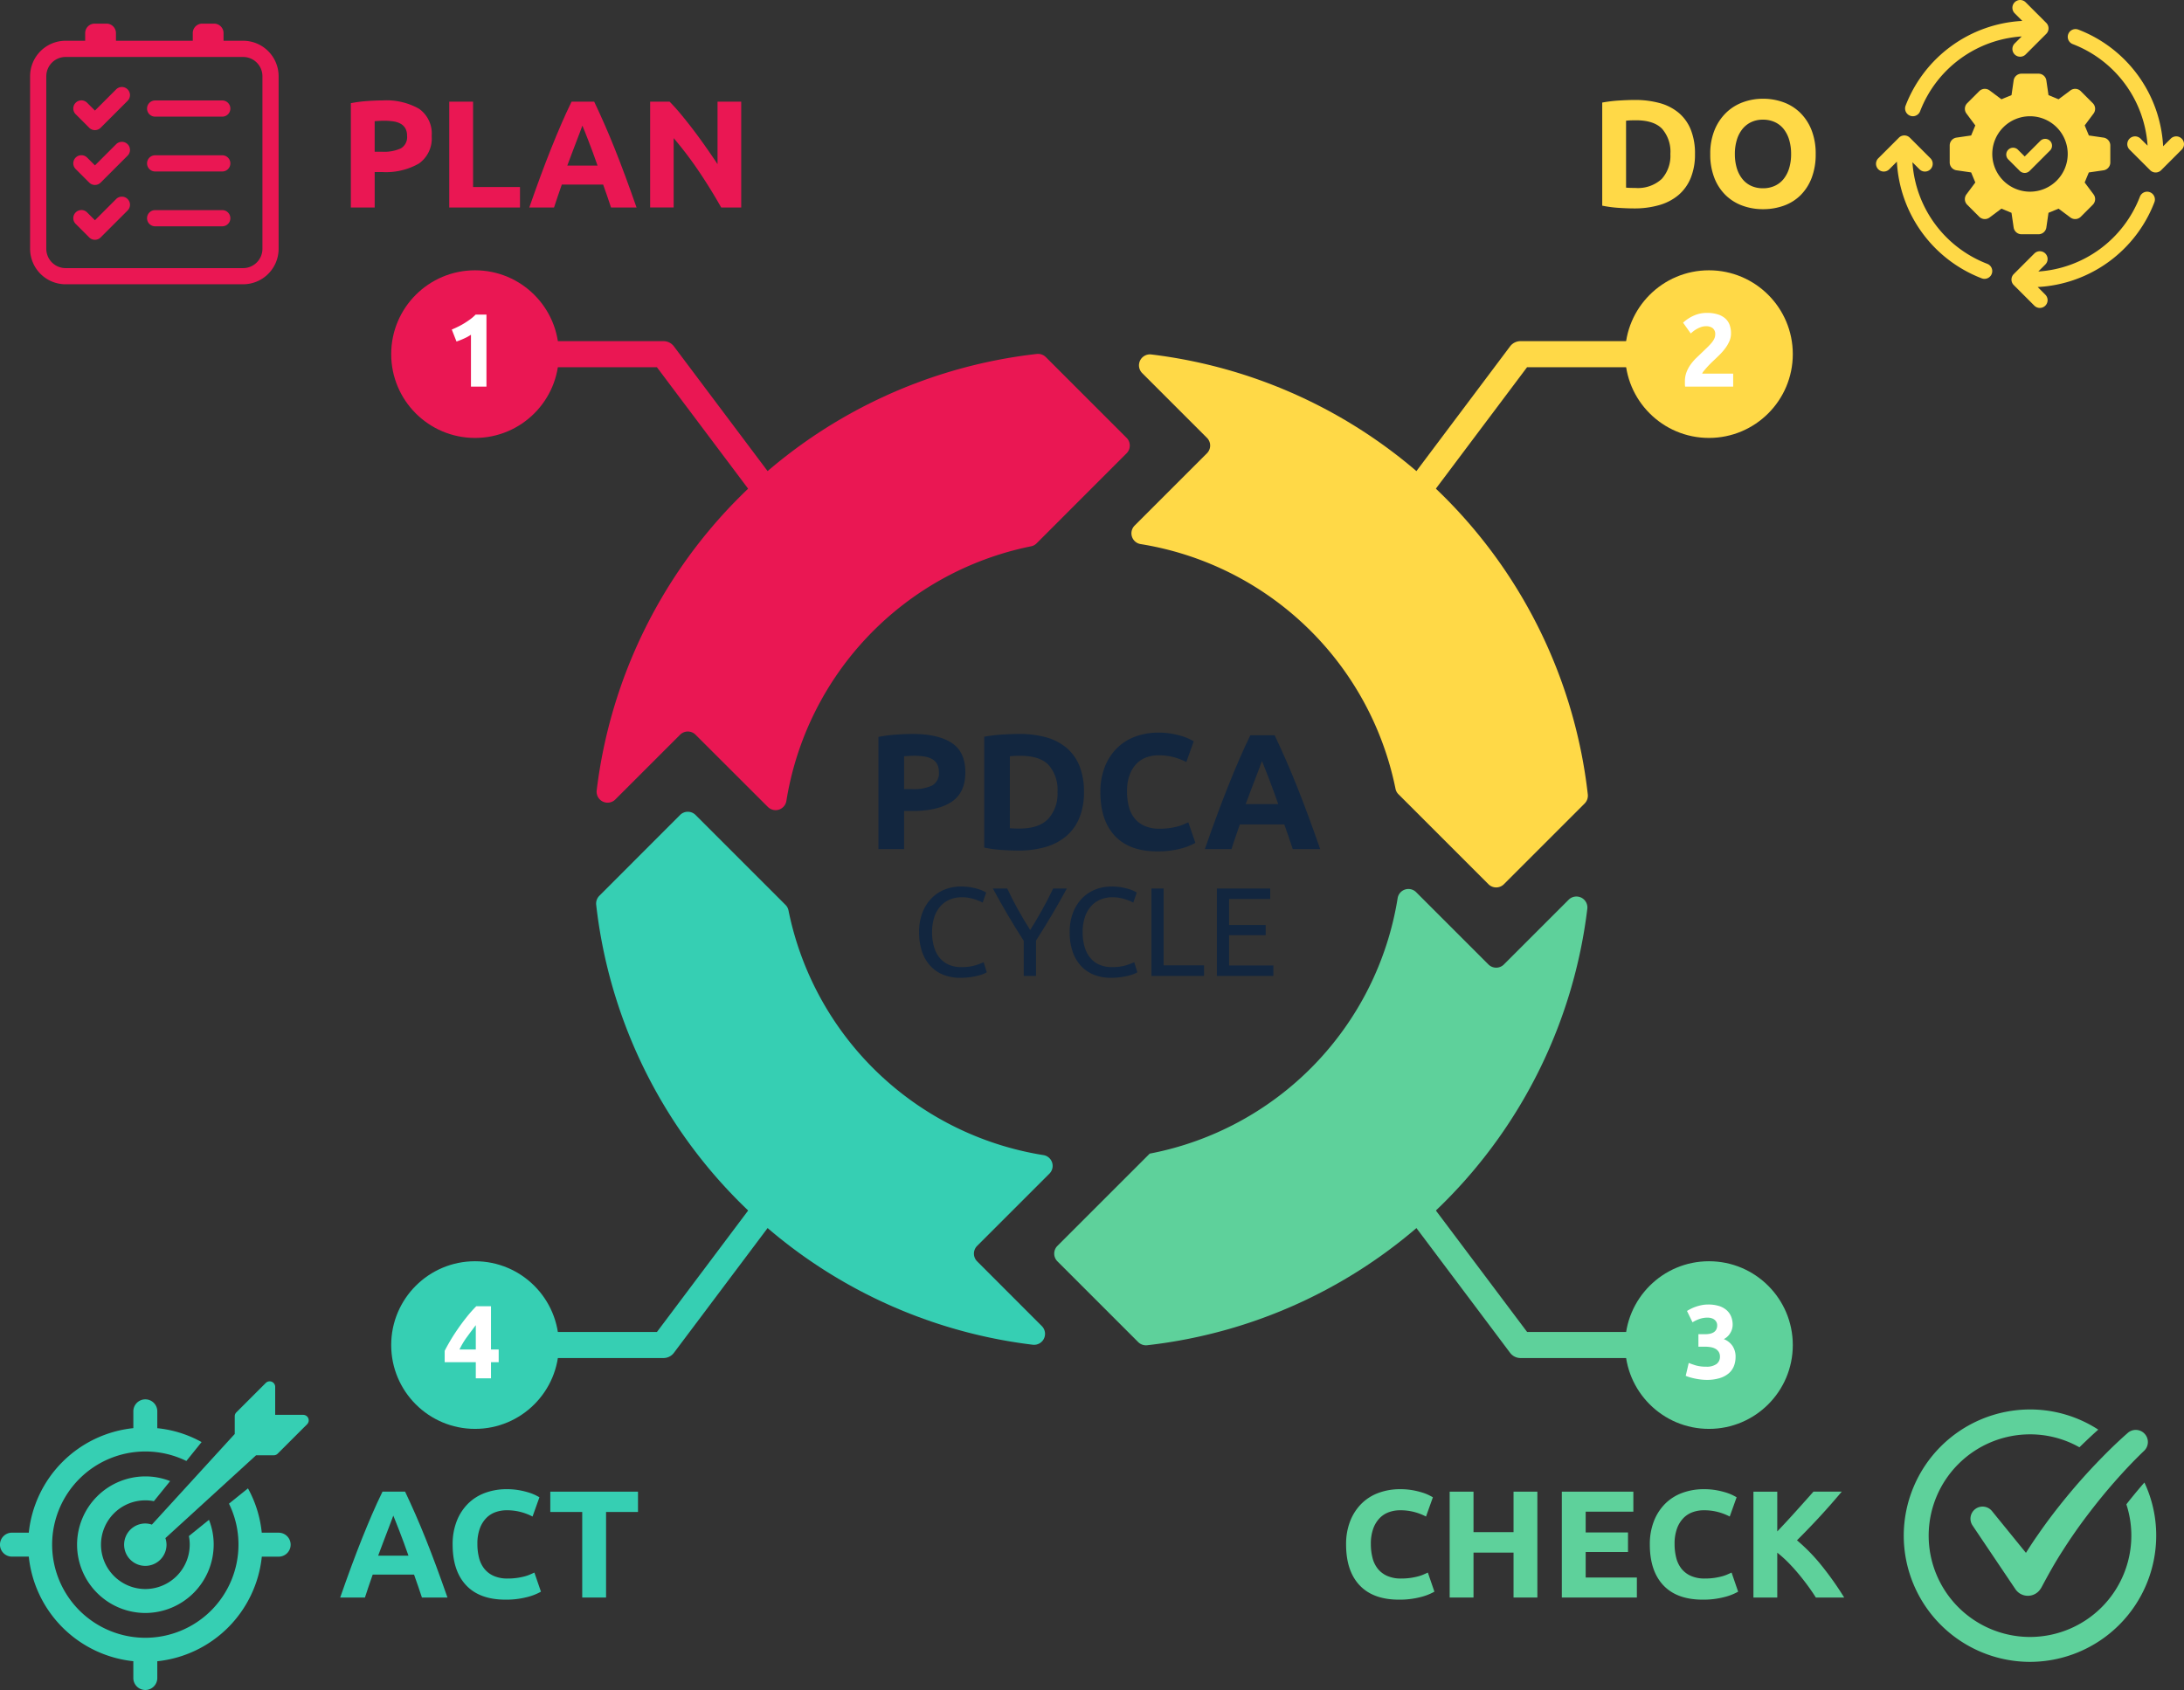 <svg xmlns="http://www.w3.org/2000/svg" width="400" height="309.596" viewBox="0 0 400 309.596">
  <rect x="0" y="0" width="400" height="309.596" fill="#333333" stroke="none"/>
  <g id="Grupo_81438" data-name="Grupo 81438" transform="translate(-459 -22)">
    <g id="Grupo_80297" data-name="Grupo 80297" transform="translate(4086.497 -25.362)">
      <g id="Grupo_80258" data-name="Grupo 80258" transform="translate(-3518.317 112.191)">
        <g id="Grupo_80254" data-name="Grupo 80254" transform="translate(0.087 0)">
          <path id="Trazado_113926" data-name="Trazado 113926" d="M-2717.183,539.635a91.542,91.542,0,0,0-80.615,79.977,2.009,2.009,0,0,0,3.416,1.642l11.864-11.864a2,2,0,0,1,2.828,0l13.255,13.241a2,2,0,0,0,3.382-1.122,56.782,56.782,0,0,1,44.816-46.635,1.952,1.952,0,0,0,1-.532l16.493-16.508a2,2,0,0,0,0-2.828l-14.786-14.785A2.031,2.031,0,0,0-2717.183,539.635Z" transform="translate(2797.813 -539.623)" fill="#ea1753"/>
        </g>
        <g id="Grupo_80255" data-name="Grupo 80255" transform="translate(98.033 0.087)">
          <path id="Trazado_113927" data-name="Trazado 113927" d="M-2052.113,543.715l11.864,11.863a2,2,0,0,1,0,2.829l-13.254,13.254a2,2,0,0,0,1.121,3.383,56.839,56.839,0,0,1,46.667,44.818,1.952,1.952,0,0,0,.531,1l16.492,16.492a2,2,0,0,0,2.829,0l14.785-14.785a2.031,2.031,0,0,0,.584-1.653A91.525,91.525,0,0,0-2050.47,540.3,2.01,2.01,0,0,0-2052.113,543.715Z" transform="translate(2054.089 -540.284)" fill="#ffd947"/>
        </g>
        <g id="Grupo_80256" data-name="Grupo 80256" transform="translate(83.899 98.018)">
          <path id="Trazado_113928" data-name="Trazado 113928" d="M-2081.877,1297.734l-13.251-13.251a2,2,0,0,0-3.383,1.122,56.8,56.8,0,0,1-45.383,46.776h-.017l-16.91,16.91a2,2,0,0,0,0,2.829l14.785,14.785a2.03,2.03,0,0,0,1.653.584,91.525,91.525,0,0,0,80.615-79.977,2.01,2.01,0,0,0-3.416-1.642l-11.864,11.864A2,2,0,0,1-2081.877,1297.734Z" transform="translate(2161.408 -1283.895)" fill="#5ed19b"/>
        </g>
        <g id="Grupo_80257" data-name="Grupo 80257" transform="translate(0 83.883)">
          <path id="Trazado_113929" data-name="Trazado 113929" d="M-2716.56,1239.462a56.783,56.783,0,0,1-46.681-44.819,1.95,1.95,0,0,0-.531-1l-16.491-16.491a2,2,0,0,0-2.83,0l-14.785,14.8a2.031,2.031,0,0,0-.583,1.653,91.556,91.556,0,0,0,79.98,80.6,2.01,2.01,0,0,0,1.643-3.415l-11.853-11.865a2,2,0,0,1,0-2.828l13.253-13.252A2,2,0,0,0-2716.56,1239.462Z" transform="translate(2798.473 -1176.566)" fill="#36cfb3"/>
        </g>
      </g>
      <g id="Grupo_80263" data-name="Grupo 80263" transform="translate(-3530.582 109.859)">
        <g id="Grupo_80259" data-name="Grupo 80259">
          <path id="Trazado_113930" data-name="Trazado 113930" d="M-2838.2,565.055a2.386,2.386,0,0,1-1.913-.955l-28.088-37.409h-21.014a2.39,2.39,0,0,1-2.39-2.39,2.39,2.39,0,0,1,2.39-2.39H-2867a2.388,2.388,0,0,1,1.911.955l28.805,38.364a2.389,2.389,0,0,1-.476,3.345A2.377,2.377,0,0,1-2838.2,565.055Z" transform="translate(2891.601 -521.912)" fill="#ea1753"/>
        </g>
        <g id="Grupo_80260" data-name="Grupo 80260" transform="translate(150.378)">
          <path id="Trazado_113931" data-name="Trazado 113931" d="M-1747.363,565.055a2.378,2.378,0,0,1-1.433-.479,2.389,2.389,0,0,1-.476-3.345l28.8-38.364a2.389,2.389,0,0,1,1.911-.955h22.208a2.39,2.39,0,0,1,2.39,2.39,2.39,2.39,0,0,1-2.39,2.39h-21.014L-1745.45,564.1A2.385,2.385,0,0,1-1747.363,565.055Z" transform="translate(1749.751 -521.912)" fill="#ffd947"/>
        </g>
        <g id="Grupo_80261" data-name="Grupo 80261" transform="translate(150.378 143.146)">
          <path id="Trazado_113932" data-name="Trazado 113932" d="M-1696.348,1651.993h-22.208a2.389,2.389,0,0,1-1.911-.955l-28.8-38.363a2.389,2.389,0,0,1,.476-3.345,2.389,2.389,0,0,1,3.346.476l28.088,37.408h21.014a2.39,2.39,0,0,1,2.39,2.39A2.39,2.39,0,0,1-1696.348,1651.993Z" transform="translate(1749.751 -1608.85)" fill="#5ed19b"/>
        </g>
        <g id="Grupo_80262" data-name="Grupo 80262" transform="translate(0 143.146)">
          <path id="Trazado_113933" data-name="Trazado 113933" d="M-2867,1651.993h-22.208a2.39,2.39,0,0,1-2.39-2.39,2.39,2.39,0,0,1,2.39-2.39h21.014l28.088-37.408a2.389,2.389,0,0,1,3.346-.476,2.389,2.389,0,0,1,.476,3.345l-28.805,38.363A2.388,2.388,0,0,1-2867,1651.993Z" transform="translate(2891.601 -1608.85)" fill="#36cfb3"/>
        </g>
      </g>
      <g id="Grupo_80264" data-name="Grupo 80264" transform="translate(-3555.849 96.879)">
        <circle id="Elipse_4730" data-name="Elipse 4730" cx="15.355" cy="15.355" r="15.355" transform="translate(0 0)" fill="#ea1753"/>
      </g>
      <g id="Grupo_80265" data-name="Grupo 80265" transform="translate(-3544.753 104.989)">
        <path id="Trazado_113934" data-name="Trazado 113934" d="M-2999.2,487.679q.553-.228,1.153-.524t1.172-.648q.571-.352,1.1-.743a7.515,7.515,0,0,0,.943-.828h1.982V498.14h-2.839v-9.509a8.615,8.615,0,0,1-1.277.7q-.7.315-1.372.543Z" transform="translate(2999.201 -484.935)" fill="#fff"/>
      </g>
      <g id="Grupo_80266" data-name="Grupo 80266" transform="translate(-3329.856 96.879)">
        <circle id="Elipse_4731" data-name="Elipse 4731" cx="15.355" cy="15.355" r="15.355" transform="translate(0 0)" fill="#ffd947"/>
      </g>
      <g id="Grupo_80267" data-name="Grupo 80267" transform="translate(-3319.246 104.684)">
        <path id="Trazado_113935" data-name="Trazado 113935" d="M-1278.1,486.391a3.5,3.5,0,0,1-.286,1.391,6.422,6.422,0,0,1-.743,1.286,10.473,10.473,0,0,1-1.029,1.191q-.572.572-1.124,1.086-.286.267-.619.6t-.638.676q-.305.343-.543.638a1.6,1.6,0,0,0-.3.486h5.679v2.382h-8.8a3.032,3.032,0,0,1-.038-.534v-.457a4.6,4.6,0,0,1,.3-1.677,6.257,6.257,0,0,1,.772-1.419,8.951,8.951,0,0,1,1.077-1.229q.6-.571,1.191-1.143.457-.438.858-.829a9.441,9.441,0,0,0,.705-.762,3.5,3.5,0,0,0,.476-.743,1.781,1.781,0,0,0,.171-.753,1.358,1.358,0,0,0-.476-1.181,1.97,1.97,0,0,0-1.181-.343,2.811,2.811,0,0,0-.962.162,4.892,4.892,0,0,0-.819.381,5.052,5.052,0,0,0-.639.438q-.267.22-.4.352l-1.41-1.982a7.2,7.2,0,0,1,1.953-1.286,5.728,5.728,0,0,1,2.392-.505,6.65,6.65,0,0,1,2,.267,3.744,3.744,0,0,1,1.382.753,2.919,2.919,0,0,1,.8,1.181A4.511,4.511,0,0,1-1278.1,486.391Z" transform="translate(1286.882 -482.618)" fill="#fff"/>
      </g>
      <g id="Grupo_80268" data-name="Grupo 80268" transform="translate(-3555.849 278.416)">
        <circle id="Elipse_4732" data-name="Elipse 4732" cx="15.355" cy="15.355" r="15.355" transform="translate(0)" fill="#36cfb3"/>
      </g>
      <g id="Grupo_80269" data-name="Grupo 80269" transform="translate(-3546.052 286.658)">
        <path id="Trazado_113936" data-name="Trazado 113936" d="M-3000.585,1864.39v7.927h1.41v2.325h-1.41v2.954h-2.782v-2.954h-5.7v-2.077q.419-.838,1.048-1.9t1.4-2.172q.771-1.115,1.629-2.182a23.8,23.8,0,0,1,1.715-1.925Zm-2.782,3.468q-.744.972-1.582,2.115a14.507,14.507,0,0,0-1.41,2.344h2.992Z" transform="translate(3009.065 -1864.39)" fill="#fff"/>
      </g>
      <g id="Grupo_80270" data-name="Grupo 80270" transform="translate(-3329.856 278.416)">
        <circle id="Elipse_4733" data-name="Elipse 4733" cx="15.355" cy="15.355" r="15.355" transform="translate(0)" fill="#5ed19b"/>
      </g>
      <g id="Grupo_80271" data-name="Grupo 80271" transform="translate(-3318.758 286.353)">
        <path id="Trazado_113937" data-name="Trazado 113937" d="M-1279.324,1875.869a9.392,9.392,0,0,1-1.086-.067q-.572-.067-1.105-.181t-.972-.247a5.5,5.5,0,0,1-.686-.248l.553-2.363q.5.211,1.267.448a6.568,6.568,0,0,0,1.915.239,3.041,3.041,0,0,0,1.925-.5,1.63,1.63,0,0,0,.61-1.334,1.611,1.611,0,0,0-.219-.867,1.679,1.679,0,0,0-.6-.572,2.677,2.677,0,0,0-.905-.305,6.919,6.919,0,0,0-1.115-.085h-1.105V1867.5h1.258a4.186,4.186,0,0,0,.81-.076,2.136,2.136,0,0,0,.7-.257,1.342,1.342,0,0,0,.486-.5,1.566,1.566,0,0,0,.181-.791,1.247,1.247,0,0,0-.153-.629,1.363,1.363,0,0,0-.39-.438,1.7,1.7,0,0,0-.553-.257,2.42,2.42,0,0,0-.639-.086,4.485,4.485,0,0,0-1.515.248,6.376,6.376,0,0,0-1.267.609l-1.01-2.077q.3-.19.714-.4a7.071,7.071,0,0,1,.905-.381,8.262,8.262,0,0,1,1.058-.286,5.932,5.932,0,0,1,1.191-.115,6.52,6.52,0,0,1,2.01.276,3.793,3.793,0,0,1,1.4.78,3.158,3.158,0,0,1,.819,1.18,3.986,3.986,0,0,1,.266,1.475,2.909,2.909,0,0,1-.438,1.513,2.884,2.884,0,0,1-1.181,1.113,3.431,3.431,0,0,1,1.591,1.25,3.473,3.473,0,0,1,.562,1.994,4.566,4.566,0,0,1-.3,1.689,3.409,3.409,0,0,1-.953,1.335,4.562,4.562,0,0,1-1.648.877A7.938,7.938,0,0,1-1279.324,1875.869Z" transform="translate(1283.173 -1862.073)" fill="#fff"/>
      </g>
      <g id="Grupo_80272" data-name="Grupo 80272" transform="translate(-3563.24 65.758)">
        <path id="Trazado_113938" data-name="Trazado 113938" d="M-3133.759,187.05a12.135,12.135,0,0,1,6.66,1.525,5.529,5.529,0,0,1,2.323,4.995,5.6,5.6,0,0,1-2.351,5.051,12.165,12.165,0,0,1-6.716,1.553h-1.371v6.492h-4.365V187.554a24.715,24.715,0,0,1,3.023-.392Q-3134.962,187.05-3133.759,187.05Zm.28,3.722q-.475,0-.937.028t-.8.056v5.6h1.371a7.428,7.428,0,0,0,3.414-.616,2.366,2.366,0,0,0,1.148-2.295,2.762,2.762,0,0,0-.294-1.343,2.233,2.233,0,0,0-.84-.854,3.767,3.767,0,0,0-1.329-.448A10.979,10.979,0,0,0-3133.479,190.772Z" transform="translate(3139.58 -187.05)" fill="#ea1753"/>
        <path id="Trazado_113939" data-name="Trazado 113939" d="M-2989.781,204.391v3.75h-12.956V188.747h4.365v15.644Z" transform="translate(3020.759 -188.524)" fill="#ea1753"/>
        <path id="Trazado_113940" data-name="Trazado 113940" d="M-2876.428,208.14q-.324-1.011-.7-2.076t-.742-2.122h-7.574l-.737,2.127q-.369,1.067-.687,2.071h-4.533q1.094-3.133,2.077-5.793t1.922-5.009q.941-2.35,1.853-4.463t1.895-4.128h4.139q.955,2.015,1.884,4.128t1.869,4.463q.942,2.35,1.926,5.009t2.081,5.793Zm-5.245-15q-.146.422-.428,1.149t-.64,1.68q-.36.952-.8,2.1t-.9,2.4h5.546q-.445-1.262-.863-2.411t-.793-2.1q-.375-.953-.659-1.68C-2881.405,193.8-2881.558,193.416-2881.674,193.141Z" transform="translate(2924.082 -188.524)" fill="#ea1753"/>
        <path id="Trazado_113941" data-name="Trazado 113941" d="M-2710.311,208.14q-1.875-3.33-4.058-6.576a66.831,66.831,0,0,0-4.646-6.128v12.7h-4.309V188.747h3.554q.924.923,2.043,2.267t2.281,2.869q1.16,1.525,2.308,3.162t2.155,3.148V188.747h4.337V208.14Z" transform="translate(2778.142 -188.524)" fill="#ea1753"/>
      </g>
      <g id="Grupo_80273" data-name="Grupo 80273" transform="translate(-3334.048 65.451)">
        <path id="Trazado_113942" data-name="Trazado 113942" d="M-1382.286,196.32a11.341,11.341,0,0,1-.784,4.393,8.141,8.141,0,0,1-2.224,3.107,9.5,9.5,0,0,1-3.513,1.847,16.292,16.292,0,0,1-4.645.616q-1.176,0-2.742-.1a22.358,22.358,0,0,1-3.079-.406V186.89a25.767,25.767,0,0,1,3.148-.378q1.637-.1,2.812-.1a16.991,16.991,0,0,1,4.52.56,9.249,9.249,0,0,1,3.484,1.763,7.844,7.844,0,0,1,2.239,3.078A11.672,11.672,0,0,1-1382.286,196.32Zm-12.621,6.156c.205.019.443.033.714.042s.592.014.965.014a6.438,6.438,0,0,0,4.855-1.651,6.323,6.323,0,0,0,1.582-4.561,6.406,6.406,0,0,0-1.511-4.618q-1.512-1.566-4.786-1.567-.448,0-.923.014a8.947,8.947,0,0,0-.9.07Z" transform="translate(1399.273 -186.19)" fill="#ffd947"/>
        <path id="Trazado_113943" data-name="Trazado 113943" d="M-1229.734,194.842a11.937,11.937,0,0,1-.742,4.38,9.013,9.013,0,0,1-2.029,3.162,8.317,8.317,0,0,1-3.064,1.917,11.132,11.132,0,0,1-3.82.644,10.847,10.847,0,0,1-3.75-.644,8.608,8.608,0,0,1-3.079-1.917,8.962,8.962,0,0,1-2.07-3.162,11.738,11.738,0,0,1-.755-4.38,11.36,11.36,0,0,1,.783-4.379,9.324,9.324,0,0,1,2.113-3.176,8.684,8.684,0,0,1,3.078-1.931,10.571,10.571,0,0,1,3.68-.644,10.853,10.853,0,0,1,3.75.644,8.525,8.525,0,0,1,3.078,1.931,9.123,9.123,0,0,1,2.071,3.176A11.737,11.737,0,0,1-1229.734,194.842Zm-14.8,0a8.828,8.828,0,0,0,.349,2.575,5.873,5.873,0,0,0,1.008,1.973,4.446,4.446,0,0,0,1.609,1.273,5.066,5.066,0,0,0,2.183.448,5.093,5.093,0,0,0,2.169-.448,4.425,4.425,0,0,0,1.623-1.273,5.885,5.885,0,0,0,1.007-1.973,8.815,8.815,0,0,0,.35-2.575,8.964,8.964,0,0,0-.35-2.589,5.873,5.873,0,0,0-1.007-1.987,4.434,4.434,0,0,0-1.623-1.273,5.1,5.1,0,0,0-2.169-.448,4.943,4.943,0,0,0-2.183.462,4.6,4.6,0,0,0-1.609,1.287,5.859,5.859,0,0,0-1.008,1.987A8.867,8.867,0,0,0-1244.537,194.842Z" transform="translate(1268.828 -184.712)" fill="#ffd947"/>
      </g>
      <g id="Grupo_80274" data-name="Grupo 80274" transform="translate(-3380.961 320.179)">
        <path id="Trazado_113944" data-name="Trazado 113944" d="M-1745.813,2139.149q-4.729,0-7.205-2.63t-2.476-7.472a11.5,11.5,0,0,1,.755-4.3,9.265,9.265,0,0,1,2.071-3.19,8.657,8.657,0,0,1,3.135-1.973,11.307,11.307,0,0,1,3.946-.672,12.692,12.692,0,0,1,2.239.182,14.573,14.573,0,0,1,1.763.421,8.764,8.764,0,0,1,1.26.489q.5.252.727.392l-1.259,3.525a10.561,10.561,0,0,0-2.084-.811,9.933,9.933,0,0,0-2.7-.336,5.954,5.954,0,0,0-1.973.336,4.451,4.451,0,0,0-1.707,1.077,5.357,5.357,0,0,0-1.189,1.917,8.038,8.038,0,0,0-.448,2.854,10.209,10.209,0,0,0,.294,2.5,5.311,5.311,0,0,0,.952,2,4.569,4.569,0,0,0,1.721,1.33,6.123,6.123,0,0,0,2.575.49,11.667,11.667,0,0,0,1.707-.112,12.276,12.276,0,0,0,1.343-.266,6.854,6.854,0,0,0,1.035-.35q.448-.194.812-.363l1.2,3.5a10.231,10.231,0,0,1-2.6,1.007A15.2,15.2,0,0,1-1745.813,2139.149Z" transform="translate(1755.495 -2118.917)" fill="#5ed19b"/>
        <path id="Trazado_113945" data-name="Trazado 113945" d="M-1599.738,2122.316h4.365v19.393h-4.365v-8.227h-7.332v8.227h-4.365v-19.393h4.365v7.416h7.332Z" transform="translate(1630.407 -2121.868)" fill="#5ed19b"/>
        <path id="Trazado_113946" data-name="Trazado 113946" d="M-1455.466,2141.709v-19.393h13.1v3.666h-8.731v3.806h7.751v3.582h-7.751v4.674h9.375v3.665Z" transform="translate(1494.979 -2121.868)" fill="#5ed19b"/>
        <path id="Trazado_113947" data-name="Trazado 113947" d="M-1323.393,2139.149q-4.73,0-7.206-2.63t-2.476-7.472a11.5,11.5,0,0,1,.755-4.3,9.256,9.256,0,0,1,2.071-3.19,8.656,8.656,0,0,1,3.135-1.973,11.308,11.308,0,0,1,3.946-.672,12.688,12.688,0,0,1,2.239.182,14.583,14.583,0,0,1,1.763.421,8.762,8.762,0,0,1,1.259.489q.5.252.727.392l-1.26,3.525a10.553,10.553,0,0,0-2.084-.811,9.933,9.933,0,0,0-2.7-.336,5.953,5.953,0,0,0-1.973.336,4.454,4.454,0,0,0-1.707,1.077,5.362,5.362,0,0,0-1.189,1.917,8.038,8.038,0,0,0-.448,2.854,10.2,10.2,0,0,0,.294,2.5,5.307,5.307,0,0,0,.952,2,4.564,4.564,0,0,0,1.721,1.33,6.122,6.122,0,0,0,2.575.49,11.665,11.665,0,0,0,1.707-.112,12.29,12.29,0,0,0,1.343-.266,6.858,6.858,0,0,0,1.035-.35q.448-.194.812-.363l1.2,3.5a10.231,10.231,0,0,1-2.6,1.007A15.2,15.2,0,0,1-1323.393,2139.149Z" transform="translate(1388.706 -2118.917)" fill="#5ed19b"/>
        <path id="Trazado_113948" data-name="Trazado 113948" d="M-1177.582,2141.709q-.589-.946-1.389-2.046t-1.724-2.216q-.924-1.117-1.934-2.142a20.784,20.784,0,0,0-2.019-1.81v8.214h-4.365v-19.393h4.365v7.289q1.684-1.768,3.421-3.7t3.208-3.59h5.181q-1.979,2.359-3.983,4.534t-4.216,4.379a33.262,33.262,0,0,1,4.489,4.605,57.4,57.4,0,0,1,4.157,5.875Z" transform="translate(1263.618 -2121.868)" fill="#5ed19b"/>
      </g>
      <g id="Grupo_80275" data-name="Grupo 80275" transform="translate(-3565.188 320.179)">
        <path id="Trazado_113949" data-name="Trazado 113949" d="M-3139.4,2141.709q-.324-1.01-.7-2.076t-.742-2.122h-7.573l-.737,2.127q-.369,1.067-.687,2.07h-4.533q1.094-3.134,2.077-5.793t1.922-5.009q.941-2.35,1.852-4.463t1.9-4.128h4.138q.955,2.015,1.883,4.128t1.87,4.463q.942,2.351,1.926,5.009t2.081,5.793Zm-5.245-15q-.146.422-.428,1.149t-.641,1.68q-.359.952-.8,2.1t-.9,2.4h5.546q-.445-1.262-.863-2.411t-.793-2.1q-.375-.954-.659-1.68T-3144.643,2126.71Z" transform="translate(3154.367 -2121.868)" fill="#36cfb3"/>
        <path id="Trazado_113950" data-name="Trazado 113950" d="M-2988.3,2139.149q-4.73,0-7.206-2.63t-2.477-7.472a11.5,11.5,0,0,1,.755-4.3,9.251,9.251,0,0,1,2.071-3.19,8.655,8.655,0,0,1,3.134-1.973,11.309,11.309,0,0,1,3.946-.672,12.687,12.687,0,0,1,2.239.182,14.556,14.556,0,0,1,1.763.421,8.764,8.764,0,0,1,1.26.489c.336.168.577.3.727.392l-1.259,3.525a10.555,10.555,0,0,0-2.084-.811,9.931,9.931,0,0,0-2.7-.336,5.953,5.953,0,0,0-1.973.336,4.451,4.451,0,0,0-1.707,1.077,5.357,5.357,0,0,0-1.189,1.917,8.044,8.044,0,0,0-.448,2.854,10.209,10.209,0,0,0,.294,2.5,5.318,5.318,0,0,0,.952,2,4.57,4.57,0,0,0,1.721,1.33,6.122,6.122,0,0,0,2.575.49,11.666,11.666,0,0,0,1.707-.112,12.281,12.281,0,0,0,1.343-.266,6.851,6.851,0,0,0,1.035-.35q.448-.194.812-.363l1.2,3.5a10.234,10.234,0,0,1-2.6,1.007A15.2,15.2,0,0,1-2988.3,2139.149Z" transform="translate(3018.574 -2118.917)" fill="#36cfb3"/>
        <path id="Trazado_113951" data-name="Trazado 113951" d="M-2846.136,2122.316v3.722h-5.848v15.671h-4.365v-15.671h-5.849v-3.722Z" transform="translate(2900.676 -2121.868)" fill="#36cfb3"/>
      </g>
      <g id="Grupo_80278" data-name="Grupo 80278" transform="translate(-3466.614 181.575)">
        <g id="Grupo_80276" data-name="Grupo 80276" transform="translate(0)">
          <path id="Trazado_113952" data-name="Trazado 113952" d="M-2399.615,1068.3q4.664,0,7.161,1.64t2.5,5.371q0,3.762-2.527,5.431t-7.222,1.67h-1.474v6.981h-4.694v-20.552a26.529,26.529,0,0,1,3.25-.421Q-2400.909,1068.3-2399.615,1068.3Zm.3,4q-.511,0-1.008.03t-.857.06v6.018h1.474a7.985,7.985,0,0,0,3.671-.662,2.543,2.543,0,0,0,1.234-2.467,2.964,2.964,0,0,0-.316-1.444,2.4,2.4,0,0,0-.9-.918,4.065,4.065,0,0,0-1.429-.481A11.831,11.831,0,0,0-2399.314,1072.3Z" transform="translate(2405.874 -1068.056)" fill="#12263f"/>
          <path id="Trazado_113953" data-name="Trazado 113953" d="M-2240.467,1078.949a12.2,12.2,0,0,1-.842,4.724,8.751,8.751,0,0,1-2.392,3.34,10.189,10.189,0,0,1-3.776,1.986,17.518,17.518,0,0,1-4.995.662q-1.265,0-2.949-.105a24.043,24.043,0,0,1-3.31-.437v-20.311a27.839,27.839,0,0,1,3.385-.406q1.76-.1,3.024-.105a18.262,18.262,0,0,1,4.86.6,9.944,9.944,0,0,1,3.746,1.9,8.432,8.432,0,0,1,2.407,3.31A12.55,12.55,0,0,1-2240.467,1078.949Zm-13.571,6.62q.331.03.768.045t1.038.015q3.52,0,5.221-1.776a6.8,6.8,0,0,0,1.7-4.9,6.886,6.886,0,0,0-1.625-4.965q-1.625-1.685-5.145-1.685-.482,0-.993.015a9.575,9.575,0,0,0-.963.075Z" transform="translate(2278.11 -1068.056)" fill="#12263f"/>
          <path id="Trazado_113954" data-name="Trazado 113954" d="M-2086.786,1088.225q-5.086,0-7.749-2.829t-2.663-8.034a12.35,12.35,0,0,1,.813-4.619,9.945,9.945,0,0,1,2.227-3.431,9.306,9.306,0,0,1,3.37-2.122,12.161,12.161,0,0,1,4.243-.722,13.6,13.6,0,0,1,2.407.2,15.608,15.608,0,0,1,1.9.451,9.337,9.337,0,0,1,1.354.527q.542.27.782.421l-1.354,3.792a11.378,11.378,0,0,0-2.242-.873,10.706,10.706,0,0,0-2.9-.361,6.421,6.421,0,0,0-2.122.361,4.8,4.8,0,0,0-1.836,1.158,5.774,5.774,0,0,0-1.279,2.061,8.642,8.642,0,0,0-.481,3.069,10.938,10.938,0,0,0,.316,2.693,5.7,5.7,0,0,0,1.023,2.151,4.9,4.9,0,0,0,1.851,1.429,6.586,6.586,0,0,0,2.768.527,12.643,12.643,0,0,0,1.836-.12,13.682,13.682,0,0,0,1.444-.286,7.564,7.564,0,0,0,1.114-.376q.481-.21.873-.391l1.294,3.761a10.971,10.971,0,0,1-2.8,1.083A16.314,16.314,0,0,1-2086.786,1088.225Z" transform="translate(2137.849 -1066.47)" fill="#12263f"/>
          <path id="Trazado_113955" data-name="Trazado 113955" d="M-1935.788,1090.978q-.348-1.087-.748-2.232l-.8-2.281h-8.144l-.792,2.287q-.4,1.147-.739,2.227h-4.875q1.177-3.37,2.233-6.229t2.067-5.386q1.011-2.528,1.992-4.8t2.038-4.438h4.45q1.027,2.167,2.025,4.438t2.01,4.8q1.013,2.527,2.071,5.386t2.237,6.229Zm-5.639-16.128q-.157.454-.46,1.236t-.689,1.807q-.386,1.025-.864,2.257t-.971,2.584h5.963q-.479-1.356-.927-2.592t-.852-2.261q-.4-1.025-.708-1.806T-1941.428,1074.849Z" transform="translate(2011.673 -1069.644)" fill="#12263f"/>
        </g>
        <g id="Grupo_80277" data-name="Grupo 80277" transform="translate(7.446 28.192)">
          <path id="Trazado_113956" data-name="Trazado 113956" d="M-2341.807,1297.262a8.205,8.205,0,0,1-3.072-.554,6.536,6.536,0,0,1-2.38-1.617,7.3,7.3,0,0,1-1.536-2.622,10.831,10.831,0,0,1-.543-3.569,9.712,9.712,0,0,1,.612-3.569,7.726,7.726,0,0,1,1.652-2.622,6.978,6.978,0,0,1,2.426-1.617,7.883,7.883,0,0,1,2.956-.554,10.492,10.492,0,0,1,1.791.138,10.889,10.889,0,0,1,1.386.323,6.657,6.657,0,0,1,.959.37,5.591,5.591,0,0,1,.508.277l-.647,1.848a3.544,3.544,0,0,0-.6-.3q-.393-.162-.889-.324a8.035,8.035,0,0,0-1.086-.266,6.838,6.838,0,0,0-1.189-.1,5.721,5.721,0,0,0-2.287.439,4.727,4.727,0,0,0-1.732,1.27,5.735,5.735,0,0,0-1.1,2.021,8.732,8.732,0,0,0-.381,2.668,9.517,9.517,0,0,0,.335,2.61,5.725,5.725,0,0,0,1,2.021,4.52,4.52,0,0,0,1.675,1.305,5.565,5.565,0,0,0,2.345.461,8.58,8.58,0,0,0,2.564-.323,11.2,11.2,0,0,0,1.525-.578l.578,1.848a3.224,3.224,0,0,1-.578.289,7.9,7.9,0,0,1-1.04.335,12.984,12.984,0,0,1-1.455.277A13.164,13.164,0,0,1-2341.807,1297.262Z" transform="translate(2349.338 -1280.537)" fill="#12263f"/>
          <path id="Trazado_113957" data-name="Trazado 113957" d="M-2241.068,1299.352v-6.422q-1.594-2.471-3-4.874t-2.657-4.713h2.634q.877,1.895,1.963,3.846t2.241,3.754q1.132-1.8,2.218-3.754t1.987-3.846h2.495q-1.247,2.31-2.656,4.7t-2.98,4.84v6.468Z" transform="translate(2260.241 -1282.974)" fill="#12263f"/>
          <path id="Trazado_113958" data-name="Trazado 113958" d="M-2132.371,1297.262a8.2,8.2,0,0,1-3.072-.554,6.535,6.535,0,0,1-2.38-1.617,7.286,7.286,0,0,1-1.536-2.622,10.824,10.824,0,0,1-.543-3.569,9.712,9.712,0,0,1,.612-3.569,7.725,7.725,0,0,1,1.651-2.622,6.986,6.986,0,0,1,2.426-1.617,7.884,7.884,0,0,1,2.957-.554,10.49,10.49,0,0,1,1.79.138,10.909,10.909,0,0,1,1.386.323,6.686,6.686,0,0,1,.959.37,5.516,5.516,0,0,1,.508.277l-.647,1.848a3.559,3.559,0,0,0-.6-.3q-.393-.162-.89-.324a8.019,8.019,0,0,0-1.085-.266,6.84,6.84,0,0,0-1.19-.1,5.721,5.721,0,0,0-2.287.439,4.727,4.727,0,0,0-1.732,1.27,5.739,5.739,0,0,0-1.1,2.021,8.725,8.725,0,0,0-.381,2.668,9.526,9.526,0,0,0,.335,2.61,5.725,5.725,0,0,0,1,2.021,4.516,4.516,0,0,0,1.675,1.305,5.566,5.566,0,0,0,2.345.461,8.581,8.581,0,0,0,2.564-.323,11.178,11.178,0,0,0,1.524-.578l.578,1.848a3.22,3.22,0,0,1-.578.289,7.883,7.883,0,0,1-1.039.335,13.049,13.049,0,0,1-1.455.277A13.174,13.174,0,0,1-2132.371,1297.262Z" transform="translate(2167.484 -1280.537)" fill="#12263f"/>
          <path id="Trazado_113959" data-name="Trazado 113959" d="M-2016.6,1297.411v1.941h-9.633v-16.009H-2024v14.068Z" transform="translate(2068.789 -1282.974)" fill="#12263f"/>
          <path id="Trazado_113960" data-name="Trazado 113960" d="M-1935.2,1299.352v-16.009h9.771v1.917h-7.531v4.759h6.7v1.871h-6.7v5.544h8.108v1.918Z" transform="translate(1989.741 -1282.974)" fill="#12263f"/>
        </g>
      </g>
      <g id="Grupo_80285" data-name="Grupo 80285" transform="translate(-3283.906 47.362)">
        <g id="Grupo_80279" data-name="Grupo 80279" transform="translate(24.811 35.119)">
          <path id="Trazado_113961" data-name="Trazado 113961" d="M-804.776,314.122a1.423,1.423,0,0,0-1.841.811,21.444,21.444,0,0,1-18.608,13.71l1.284-1.284a1.422,1.422,0,0,0,0-2.012,1.422,1.422,0,0,0-2.012,0l-3.77,3.77a1.422,1.422,0,0,0,0,2.012l3.77,3.771a1.418,1.418,0,0,0,1.006.417,1.418,1.418,0,0,0,1.006-.417,1.422,1.422,0,0,0,0-2.012l-1.395-1.4a24.267,24.267,0,0,0,21.371-15.529A1.423,1.423,0,0,0-804.776,314.122Z" transform="translate(830.14 -314.025)" fill="#ffd947"/>
        </g>
        <g id="Grupo_80280" data-name="Grupo 80280" transform="translate(5.326 0)">
          <path id="Trazado_113962" data-name="Trazado 113962" d="M-977.187,68.556a1.417,1.417,0,0,0,.515.1,1.424,1.424,0,0,0,1.326-.908,21.441,21.441,0,0,1,18.607-13.71l-1.284,1.284a1.422,1.422,0,0,0,0,2.012,1.418,1.418,0,0,0,1.006.417,1.419,1.419,0,0,0,1.006-.417l3.77-3.77a1.422,1.422,0,0,0,0-2.012l-3.77-3.771a1.422,1.422,0,0,0-2.012,0,1.422,1.422,0,0,0,0,2.012l1.395,1.4A24.265,24.265,0,0,0-978,66.715,1.423,1.423,0,0,0-977.187,68.556Z" transform="translate(978.095 -47.362)" fill="#ffd947"/>
        </g>
        <g id="Grupo_80281" data-name="Grupo 80281" transform="translate(0 24.812)">
          <path id="Trazado_113963" data-name="Trazado 113963" d="M-998.155,259.287a21.444,21.444,0,0,1-13.71-18.608l1.284,1.284a1.418,1.418,0,0,0,1.006.417,1.418,1.418,0,0,0,1.006-.417,1.422,1.422,0,0,0,0-2.012l-3.77-3.77a1.422,1.422,0,0,0-2.012,0l-3.77,3.77a1.422,1.422,0,0,0,0,2.012,1.422,1.422,0,0,0,2.012,0l1.394-1.395a24.267,24.267,0,0,0,15.529,21.37,1.417,1.417,0,0,0,.515.1,1.424,1.424,0,0,0,1.327-.908A1.423,1.423,0,0,0-998.155,259.287Z" transform="translate(1018.538 -235.765)" fill="#ffd947"/>
        </g>
        <g id="Grupo_80282" data-name="Grupo 80282" transform="translate(35.118 5.327)">
          <path id="Trazado_113964" data-name="Trazado 113964" d="M-731.008,107.88a1.422,1.422,0,0,0-2.012,0l-1.394,1.395a24.266,24.266,0,0,0-15.53-21.37,1.422,1.422,0,0,0-1.842.811,1.423,1.423,0,0,0,.811,1.842,21.442,21.442,0,0,1,13.711,18.607l-1.285-1.285a1.422,1.422,0,0,0-2.012,0,1.422,1.422,0,0,0,0,2.012l3.771,3.77a1.418,1.418,0,0,0,1.006.417,1.418,1.418,0,0,0,1.006-.417l3.77-3.77A1.422,1.422,0,0,0-731.008,107.88Z" transform="translate(751.883 -87.808)" fill="#ffd947"/>
        </g>
        <g id="Grupo_80283" data-name="Grupo 80283" transform="translate(13.495 13.496)">
          <path id="Trazado_113965" data-name="Trazado 113965" d="M-904.355,178.011a1.455,1.455,0,0,0,1.44,1.246h3.113a1.456,1.456,0,0,0,1.44-1.246l.39-2.682,1.843-.763,2.172,1.621a1.455,1.455,0,0,0,1.9-.138l2.2-2.2a1.457,1.457,0,0,0,.137-1.9l-1.626-2.178c.336-.81.425-1.027.76-1.837l2.69-.391a1.456,1.456,0,0,0,1.246-1.44V162.99a1.455,1.455,0,0,0-1.246-1.44l-2.682-.39-.763-1.843,1.621-2.171a1.457,1.457,0,0,0-.137-1.9l-2.2-2.2a1.455,1.455,0,0,0-1.9-.137l-2.172,1.621c-.813-.338-1.03-.427-1.843-.763l-.39-2.683a1.454,1.454,0,0,0-1.44-1.245h-3.113a1.454,1.454,0,0,0-1.44,1.245l-.389,2.683c-.813.336-1.031.425-1.844.763l-2.171-1.621a1.456,1.456,0,0,0-1.9.137l-2.2,2.2a1.456,1.456,0,0,0-.137,1.9l1.621,2.172c-.336.814-.427,1.031-.763,1.843l-2.682.39a1.455,1.455,0,0,0-1.245,1.44V166.1a1.455,1.455,0,0,0,1.245,1.44l2.682.39c.336.813.427,1.031.763,1.845L-913,171.949a1.458,1.458,0,0,0,.137,1.9l2.2,2.2a1.455,1.455,0,0,0,1.9.138l2.171-1.621,1.844.763Zm-3.912-13.463a6.908,6.908,0,0,1,6.908-6.909,6.909,6.909,0,0,1,6.909,6.909,6.909,6.909,0,0,1-6.909,6.909A6.909,6.909,0,0,1-908.267,164.548Z" transform="translate(916.068 -149.839)" fill="#ffd947"/>
        </g>
        <g id="Grupo_80284" data-name="Grupo 80284" transform="translate(23.856 25.437)">
          <path id="Trazado_113966" data-name="Trazado 113966" d="M-829.009,241.764a1.247,1.247,0,0,0-.368-.887,1.257,1.257,0,0,0-1.774,0l-2.862,2.863-1.238-1.237a1.245,1.245,0,0,0-.887-.368,1.247,1.247,0,0,0-.887.368,1.245,1.245,0,0,0-.367.887,1.246,1.246,0,0,0,.367.887l2.123,2.123a1.284,1.284,0,0,0,1.773,0l3.751-3.75A1.246,1.246,0,0,0-829.009,241.764Z" transform="translate(837.391 -240.511)" fill="#ffd947"/>
        </g>
      </g>
      <g id="Grupo_80293" data-name="Grupo 80293" transform="translate(-3621.984 51.689)">
        <g id="Grupo_80286" data-name="Grupo 80286" transform="translate(0 0)">
          <path id="Trazado_113967" data-name="Trazado 113967" d="M-3546.626,83.358h-3.581v-1.4a1.737,1.737,0,0,0-1.737-1.737h-2.164a1.737,1.737,0,0,0-1.737,1.737v1.4h-14.066v-1.4a1.737,1.737,0,0,0-1.738-1.737h-2.163a1.738,1.738,0,0,0-1.738,1.737v1.4h-3.581a6.506,6.506,0,0,0-6.507,6.507v31.6a6.506,6.506,0,0,0,6.507,6.506h32.505a6.506,6.506,0,0,0,6.505-6.506V89.864A6.507,6.507,0,0,0-3546.626,83.358Zm3.541,38.111a3.541,3.541,0,0,1-3.54,3.541h-32.505a3.541,3.541,0,0,1-3.541-3.541v-31.6a3.542,3.542,0,0,1,3.541-3.541h32.505a3.54,3.54,0,0,1,3.54,3.54Z" transform="translate(3585.637 -80.22)" fill="#ea1753" fill-rule="evenodd"/>
        </g>
        <g id="Grupo_80287" data-name="Grupo 80287" transform="translate(7.915 11.609)">
          <path id="Trazado_113968" data-name="Trazado 113968" d="M-3517.686,168.8l-3.887,3.886-1.429-1.431a1.483,1.483,0,0,0-2.1,0,1.483,1.483,0,0,0,0,2.1l2.479,2.48a1.484,1.484,0,0,0,1.048.435,1.483,1.483,0,0,0,1.049-.435l4.934-4.934a1.482,1.482,0,0,0,0-2.1A1.481,1.481,0,0,0-3517.686,168.8Z" transform="translate(3525.533 -168.366)" fill="#ea1753" fill-rule="evenodd"/>
        </g>
        <g id="Grupo_80288" data-name="Grupo 80288" transform="translate(7.916 21.653)">
          <path id="Trazado_113969" data-name="Trazado 113969" d="M-3517.685,245.074l-3.886,3.885-1.43-1.43a1.482,1.482,0,0,0-2.1,0,1.482,1.482,0,0,0,0,2.1l2.479,2.479a1.477,1.477,0,0,0,1.048.435,1.477,1.477,0,0,0,1.048-.435l4.935-4.934a1.482,1.482,0,0,0,0-2.1A1.482,1.482,0,0,0-3517.685,245.074Z" transform="translate(3525.532 -244.639)" fill="#ea1753" fill-rule="evenodd"/>
        </g>
        <g id="Grupo_80289" data-name="Grupo 80289" transform="translate(7.916 31.698)">
          <path id="Trazado_113970" data-name="Trazado 113970" d="M-3517.685,321.344l-3.886,3.886-1.43-1.43a1.481,1.481,0,0,0-2.1,0,1.482,1.482,0,0,0,0,2.1l2.479,2.479a1.476,1.476,0,0,0,1.048.434,1.476,1.476,0,0,0,1.048-.434l4.935-4.934a1.482,1.482,0,0,0,0-2.1A1.482,1.482,0,0,0-3517.685,321.344Z" transform="translate(3525.532 -320.909)" fill="#ea1753" fill-rule="evenodd"/>
        </g>
        <g id="Grupo_80290" data-name="Grupo 80290" transform="translate(21.418 14.075)">
          <path id="Trazado_113971" data-name="Trazado 113971" d="M-3409.233,187.1h-12.293a1.482,1.482,0,0,0-1.482,1.483,1.482,1.482,0,0,0,1.482,1.483h12.293a1.483,1.483,0,0,0,1.483-1.483A1.482,1.482,0,0,0-3409.233,187.1Z" transform="translate(3423.009 -187.098)" fill="#ea1753" fill-rule="evenodd"/>
        </g>
        <g id="Grupo_80291" data-name="Grupo 80291" transform="translate(21.418 24.12)">
          <path id="Trazado_113972" data-name="Trazado 113972" d="M-3409.233,263.372h-12.293a1.482,1.482,0,0,0-1.482,1.483,1.482,1.482,0,0,0,1.482,1.483h12.293a1.482,1.482,0,0,0,1.483-1.483A1.483,1.483,0,0,0-3409.233,263.372Z" transform="translate(3423.009 -263.372)" fill="#ea1753" fill-rule="evenodd"/>
        </g>
        <g id="Grupo_80292" data-name="Grupo 80292" transform="translate(21.418 34.165)">
          <path id="Trazado_113973" data-name="Trazado 113973" d="M-3409.233,339.642h-12.293a1.482,1.482,0,0,0-1.482,1.483,1.482,1.482,0,0,0,1.482,1.483h12.293a1.483,1.483,0,0,0,1.483-1.483A1.483,1.483,0,0,0-3409.233,339.642Z" transform="translate(3423.009 -339.642)" fill="#ea1753" fill-rule="evenodd"/>
        </g>
      </g>
      <g id="Grupo_80294" data-name="Grupo 80294" transform="translate(-3627.497 300.415)">
        <path id="Trazado_113974" data-name="Trazado 113974" d="M-3507.849,2105.487a7.357,7.357,0,0,1,1.567.157l2.978-3.683a12.215,12.215,0,0,0-4.544-.861,12.519,12.519,0,0,0-12.5,12.5,12.532,12.532,0,0,0,12.5,12.521,12.546,12.546,0,0,0,12.521-12.521,12.2,12.2,0,0,0-.862-4.544l-3.682,2.977a7.393,7.393,0,0,1,.156,1.567,8.145,8.145,0,0,1-8.133,8.133,8.133,8.133,0,0,1-8.117-8.133A8.118,8.118,0,0,1-3507.849,2105.487Z" transform="translate(3534.463 -2083.683)" fill="#36cfb3"/>
        <path id="Trazado_113975" data-name="Trazado 113975" d="M-3421.134,1975.613a1.015,1.015,0,0,0-.937-.626h-5.128v-5.128a1.015,1.015,0,0,0-.626-.937,1.017,1.017,0,0,0-1.1.221l-5.382,5.38a1.016,1.016,0,0,0-.3.717v3.246l-15.178,16.609a3.839,3.839,0,0,0-1.2-.207,3.883,3.883,0,0,0-3.883,3.883,3.883,3.883,0,0,0,3.883,3.882,3.883,3.883,0,0,0,3.883-3.882,3.845,3.845,0,0,0-.207-1.2l16.61-15.178h3.243a1.015,1.015,0,0,0,.717-.3l5.382-5.38A1.017,1.017,0,0,0-3421.134,1975.613Z" transform="translate(3477.6 -1968.846)" fill="#36cfb3"/>
        <path id="Trazado_113976" data-name="Trazado 113976" d="M-3576.455,2018.379h-3.1a21.162,21.162,0,0,0-2.526-8.119l-3.479,2.8a16.946,16.946,0,0,1,1.739,7.505,17.073,17.073,0,0,1-17.064,17.064,17.073,17.073,0,0,1-17.064-17.064,17.073,17.073,0,0,1,17.064-17.064,17.066,17.066,0,0,1,7.522,1.739l2.789-3.463a20.938,20.938,0,0,0-8.114-2.542v-3.09a2.194,2.194,0,0,0-2.194-2.194,2.194,2.194,0,0,0-2.194,2.194v3.079a21.489,21.489,0,0,0-19.149,19.149h-3.08a2.195,2.195,0,0,0-2.195,2.195,2.194,2.194,0,0,0,2.195,2.194h3.081a21.5,21.5,0,0,0,19.147,19.159V2045a2.194,2.194,0,0,0,2.194,2.194,2.194,2.194,0,0,0,2.194-2.194v-3.071a21.5,21.5,0,0,0,19.143-19.159h3.087a2.195,2.195,0,0,0,2.194-2.194A2.195,2.195,0,0,0-3576.455,2018.379Z" transform="translate(3627.497 -1990.649)" fill="#36cfb3"/>
      </g>
      <g id="Grupo_80296" data-name="Grupo 80296" transform="translate(-3278.821 305.567)">
        <g id="Grupo_80295" data-name="Grupo 80295" transform="translate(0)">
          <path id="Trazado_113977" data-name="Trazado 113977" d="M-935.855,2021.348c-.8.912-1.573,1.835-2.337,2.781-.331.4-.65.81-.969,1.22a18.362,18.362,0,0,1,.912,5.735,18.576,18.576,0,0,1-18.56,18.559,18.576,18.576,0,0,1-18.559-18.559,18.576,18.576,0,0,1,18.559-18.56,18.317,18.317,0,0,1,9.052,2.371c.935-.912,1.881-1.812,2.85-2.7l.6-.535a22.91,22.91,0,0,0-12.506-3.694,23.15,23.15,0,0,0-23.12,23.12,23.149,23.149,0,0,0,23.12,23.119,23.149,23.149,0,0,0,23.12-23.119A22.8,22.8,0,0,0-935.855,2021.348Z" transform="translate(979.928 -2007.964)" fill="#5ed19b"/>
          <path id="Trazado_113978" data-name="Trazado 113978" d="M-855.239,2037.165a2.219,2.219,0,0,0-3.131-.2c-2.139,1.881-4.049,3.775-5.951,5.774s-3.7,4.046-5.441,6.175-3.41,4.316-4.977,6.589c-.793,1.118-1.546,2.267-2.276,3.433l-6.218-7.655a2.23,2.23,0,0,0-2.964-.443,2.221,2.221,0,0,0-.6,3.083l7.842,11.655a2.818,2.818,0,0,0,.82.8,2.762,2.762,0,0,0,3.808-.866l.17-.271c1.219-2.284,2.475-4.561,3.9-6.747,1.394-2.2,2.894-4.35,4.479-6.438s3.234-4.134,4.968-6.105,3.557-3.918,5.382-5.656l.057-.054A2.219,2.219,0,0,0-855.239,2037.165Z" transform="translate(899.392 -2032.665)" fill="#5ed19b"/>
        </g>
      </g>
    </g>
  </g>
</svg>
